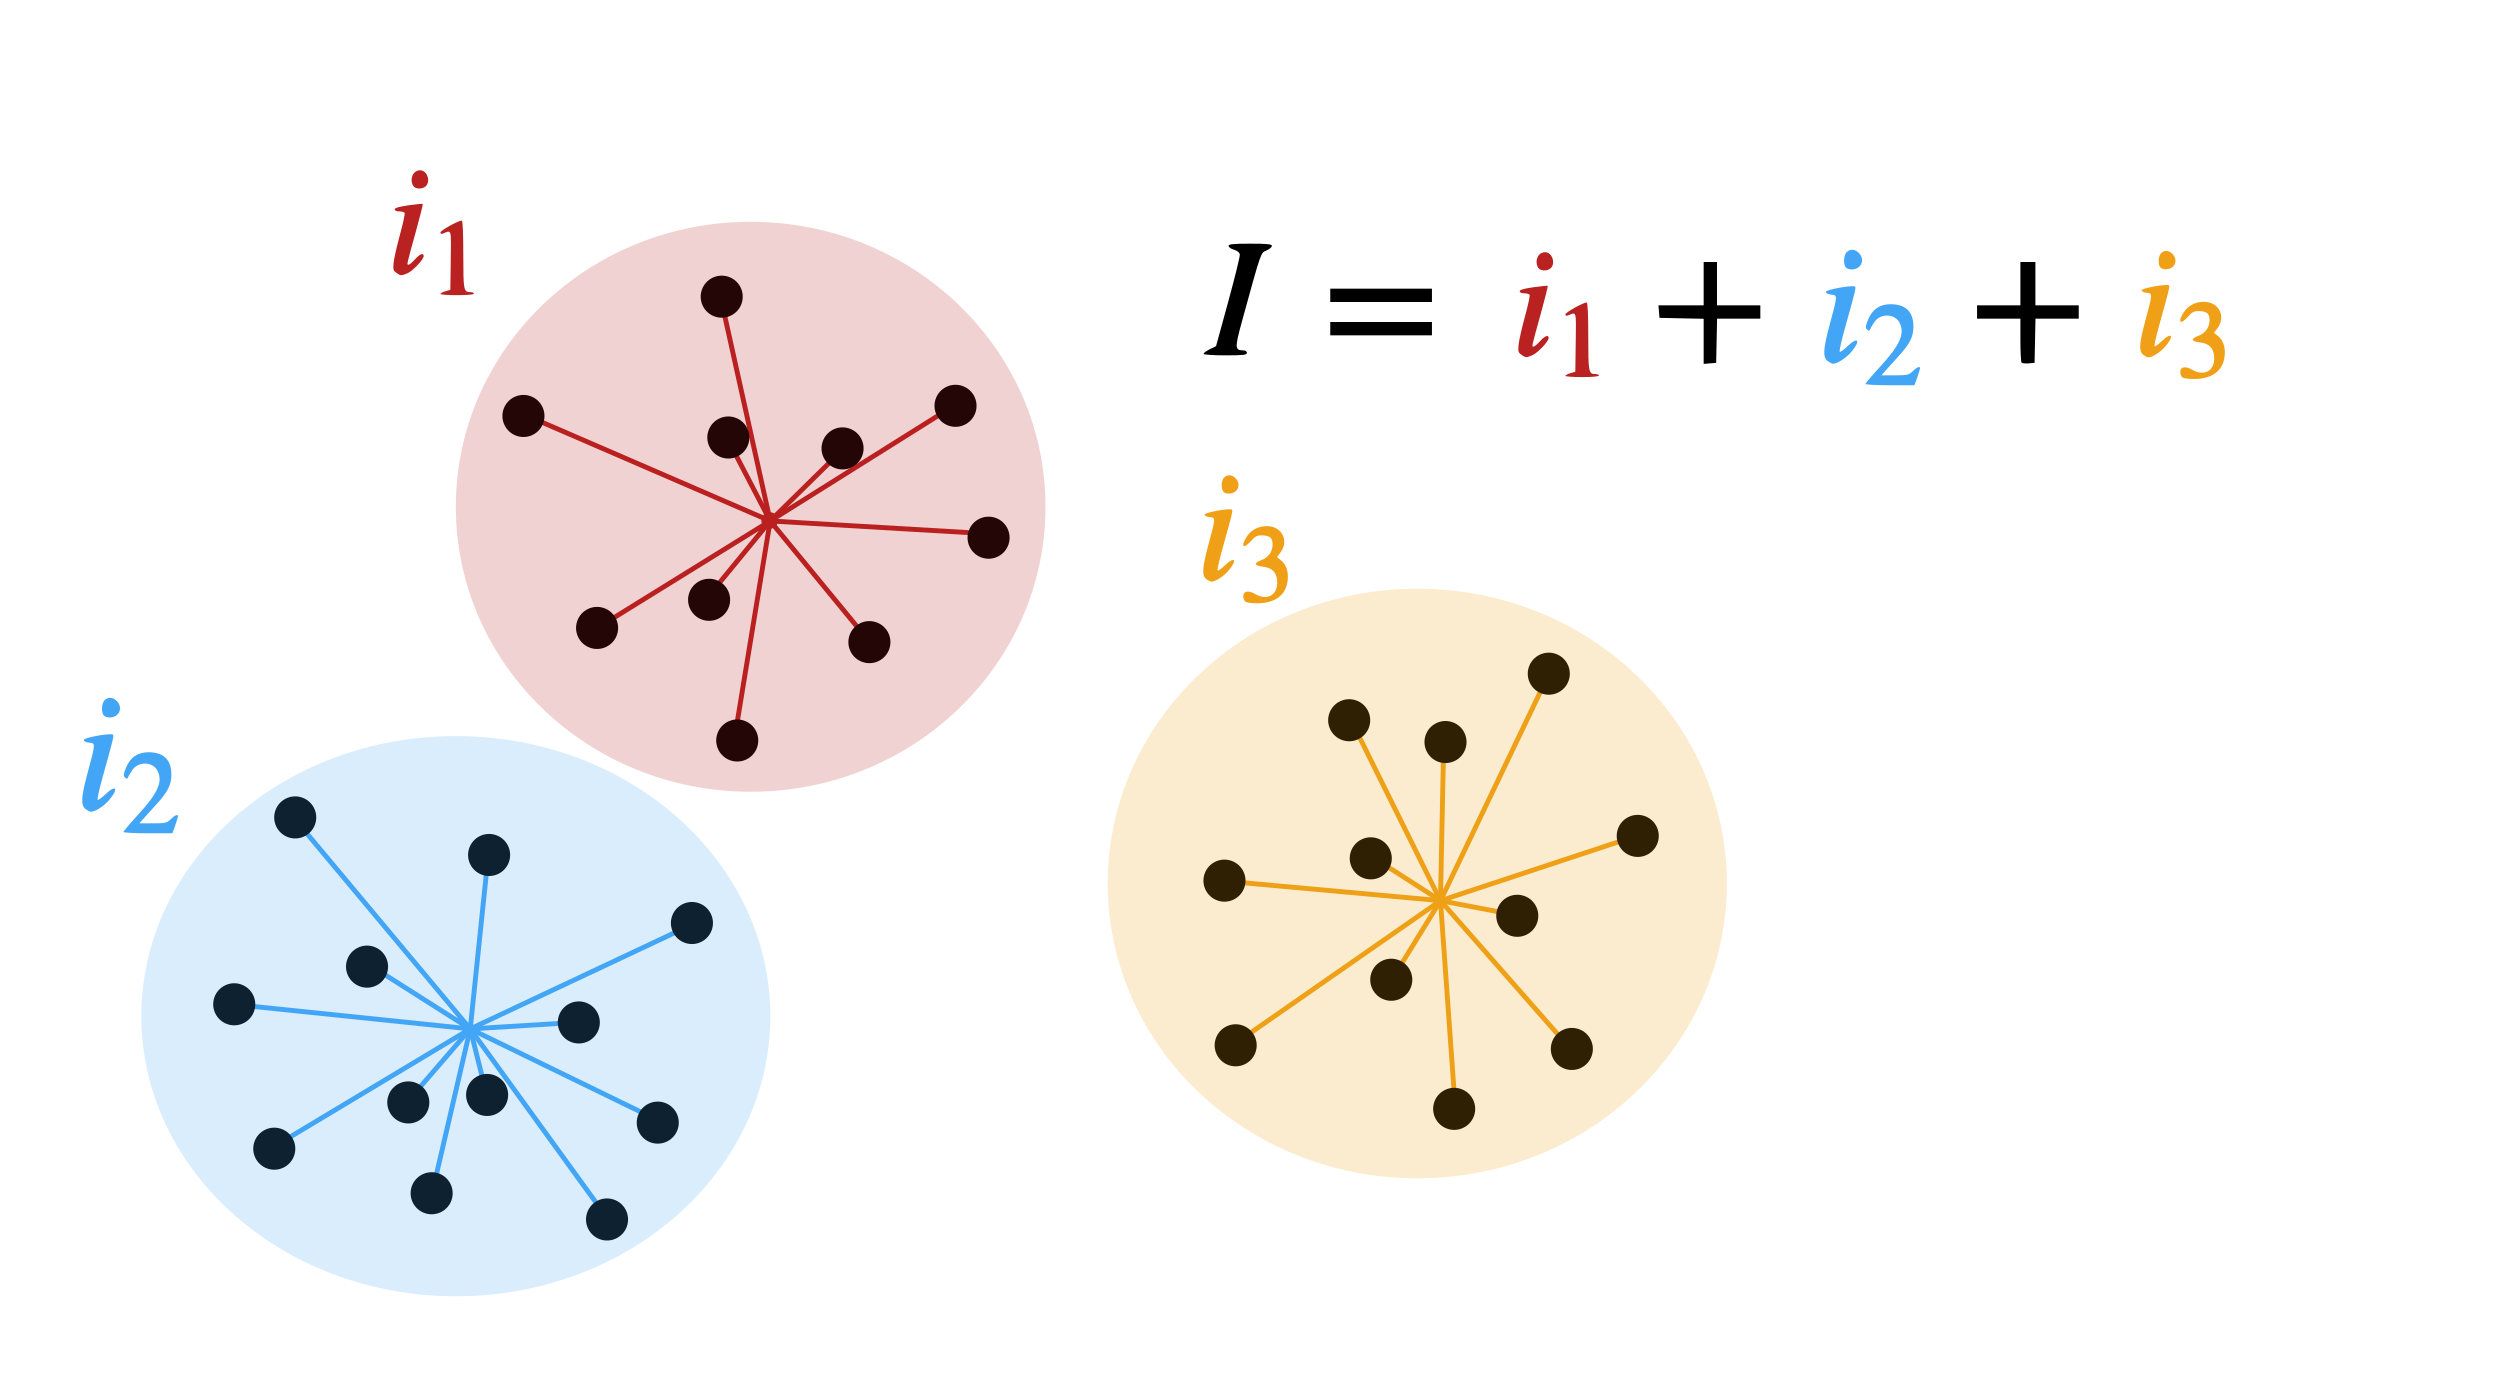 <?xml version="1.0" encoding="UTF-8" standalone="no"?>
<!-- Created with Inkscape (http://www.inkscape.org/) -->

<svg
   xmlns:dc="http://purl.org/dc/elements/1.1/"
   xmlns:cc="http://creativecommons.org/ns#"
   xmlns:rdf="http://www.w3.org/1999/02/22-rdf-syntax-ns#"
   xmlns:svg="http://www.w3.org/2000/svg"
   xmlns="http://www.w3.org/2000/svg"
   xmlns:sodipodi="http://sodipodi.sourceforge.net/DTD/sodipodi-0.dtd"
   xmlns:inkscape="http://www.inkscape.org/namespaces/inkscape"
   width="203.971mm"
   height="113.259mm"
   viewBox="0 0 203.971 113.259"
   version="1.1"
   id="svg8"
   inkscape:version="0.92.2 5c3e80d, 2017-08-06"
   sodipodi:docname="DSII_inertia.svg">
  <defs
     id="defs2">
    <style
       id="style1131">.cls-1,.cls-6{fill:none;stroke-miterlimit:10;stroke-width:5px;}.cls-1{stroke:#000;}.cls-2{font-size:55px;font-family:STIXGeneral-BoldItalic, STIXGeneral;font-weight:700;font-style:italic;}.cls-3{fill:#42a5f5;}.cls-4{fill:#ba2121;}.cls-5{fill:#efa016;}.cls-6{stroke:#ba2121;}</style>
  </defs>
  <sodipodi:namedview
     id="base"
     pagecolor="#ffffff"
     bordercolor="#666666"
     borderopacity="1.0"
     inkscape:pageopacity="0.0"
     inkscape:pageshadow="2"
     inkscape:zoom="0.7"
     inkscape:cx="336.43385"
     inkscape:cy="209.30091"
     inkscape:document-units="mm"
     inkscape:current-layer="layer1"
     showgrid="false"
     inkscape:window-width="1491"
     inkscape:window-height="948"
     inkscape:window-x="53"
     inkscape:window-y="0"
     inkscape:window-maximized="0" />
  <g
     inkscape:label="Layer 1"
     inkscape:groupmode="layer"
     id="layer1"
     transform="translate(-9.827,-13.064)">
    <rect
       style="fill:none;fill-opacity:1;stroke:none;stroke-width:0.273;stroke-miterlimit:4;stroke-dasharray:none;stroke-opacity:1"
       id="rect879"
       width="225.192"
       height="113.122"
       x="9.827"
       y="13.064" />
    <path
       style="fill:none;stroke:#efa016;stroke-width:0.4;stroke-linecap:butt;stroke-linejoin:miter;stroke-miterlimit:4;stroke-dasharray:none;stroke-opacity:1"
       d="m 136.172,68.108 -8.82,18.442 0.267,-12.963"
       id="path1853"
       inkscape:connector-curvature="0" />
    <path
       style="fill:none;stroke:#efa016;stroke-width:0.4;stroke-linecap:butt;stroke-linejoin:miter;stroke-miterlimit:4;stroke-dasharray:none;stroke-opacity:1"
       d="m 121.74,82.941 5.613,3.608 -3.875,6.281"
       id="path1855"
       inkscape:connector-curvature="0" />
    <path
       style="fill:none;stroke:#efa016;stroke-width:0.4;stroke-linecap:butt;stroke-linejoin:miter;stroke-miterlimit:4;stroke-dasharray:none;stroke-opacity:1"
       d="m 128.555,103.387 -1.203,-16.838 10.557,12.027"
       id="path1857"
       inkscape:connector-curvature="0" />
    <path
       style="fill:none;stroke:#efa016;stroke-width:0.4;stroke-linecap:butt;stroke-linejoin:miter;stroke-miterlimit:4;stroke-dasharray:none;stroke-opacity:1"
       d="M 133.633,87.752 127.352,86.549 143.522,81.204"
       id="path1859"
       inkscape:connector-curvature="0" />
    <path
       style="fill:none;stroke:#efa016;stroke-width:0.4;stroke-linecap:butt;stroke-linejoin:miter;stroke-miterlimit:4;stroke-dasharray:none;stroke-opacity:1"
       d="M 110.648,98.175 127.352,86.549 109.712,84.946"
       id="path1861"
       inkscape:connector-curvature="0" />
    <path
       style="fill:none;stroke:#efa016;stroke-width:0.4;stroke-linecap:butt;stroke-linejoin:miter;stroke-miterlimit:4;stroke-dasharray:none;stroke-opacity:1"
       d="M 127.352,86.549 120.27,72.25"
       id="path1863"
       inkscape:connector-curvature="0" />
    <path
       style="fill:#ba2121;fill-opacity:1;stroke-width:0.124"
       d="m 45.761,37.047 c 0,-0.054 0.182,-0.152 0.404,-0.217 l 0.404,-0.119 0.034,-2.407 c 0.037,-2.622 0.077,-2.48 -0.624,-2.191 -0.146,0.06 -0.217,0.033 -0.217,-0.083 0,-0.158 1.458,-0.972 1.742,-0.972 0.076,0 0.122,1.042 0.122,2.771 0,2.932 0.026,3.069 0.584,3.069 0.157,0 0.286,0.056 0.286,0.124 0,0.075 -0.538,0.124 -1.367,0.124 -0.752,0 -1.367,-0.044 -1.367,-0.099 z m -3.591,-1.721 c -0.26,-0.182 -0.284,-0.274 -0.225,-0.848 0.037,-0.354 0.27,-1.381 0.518,-2.283 0.249,-0.902 0.418,-1.694 0.377,-1.761 -0.041,-0.067 -0.24,-0.122 -0.441,-0.122 -0.225,0 -0.365,-0.065 -0.365,-0.168 0,-0.117 0.34,-0.217 1.121,-0.329 0.616,-0.088 1.141,-0.138 1.166,-0.111 0.025,0.027 -0.222,1.017 -0.55,2.199 -0.793,2.861 -0.77,2.758 -0.611,2.758 0.075,0 0.31,-0.196 0.522,-0.435 0.393,-0.444 0.712,-0.565 0.712,-0.271 0,0.277 -0.893,1.225 -1.324,1.405 -0.514,0.215 -0.547,0.213 -0.9,-0.034 z m 1.359,-7.118 c -0.306,-0.571 0.007,-1.251 0.576,-1.251 0.563,0 0.88,0.882 0.466,1.296 -0.277,0.277 -0.884,0.251 -1.043,-0.045 z"
       id="path1750"
       inkscape:connector-curvature="0" />
    <path
       style="fill:none;stroke:#ba2121;stroke-width:0.4;stroke-linecap:butt;stroke-linejoin:miter;stroke-miterlimit:4;stroke-dasharray:none;stroke-opacity:1"
       d="m 72.666,55.568 5.953,-5.859"
       id="path1754"
       inkscape:connector-curvature="0"
       sodipodi:nodetypes="cc" />
    <path
       style="fill:none;stroke:#ba2121;stroke-width:0.4;stroke-linecap:butt;stroke-linejoin:miter;stroke-miterlimit:4;stroke-dasharray:none;stroke-opacity:1"
       d="m 68.981,48.481 3.685,7.087 -20.316,-8.788"
       id="path1756"
       inkscape:connector-curvature="0" />
    <path
       style="fill:none;stroke:#ba2121;stroke-width:0.4;stroke-linecap:butt;stroke-linejoin:miter;stroke-miterlimit:4;stroke-dasharray:none;stroke-opacity:1"
       d="m 67.469,61.899 5.197,-6.331 -13.891,8.599"
       id="path1758"
       inkscape:connector-curvature="0"
       sodipodi:nodetypes="ccc" />
    <path
       style="fill:none;stroke:#ba2121;stroke-width:0.4;stroke-linecap:butt;stroke-linejoin:miter;stroke-miterlimit:4;stroke-dasharray:none;stroke-opacity:1"
       d="m 69.737,73.427 2.929,-17.859 7.843,9.544"
       id="path1760"
       inkscape:connector-curvature="0" />
    <path
       style="fill:none;stroke:#ba2121;stroke-width:0.4;stroke-linecap:butt;stroke-linejoin:miter;stroke-miterlimit:4;stroke-dasharray:none;stroke-opacity:1"
       d="m 90.336,56.607 -17.67,-1.039 15.214,-9.544"
       id="path1762"
       inkscape:connector-curvature="0" />
    <path
       style="fill:none;stroke:#ba2121;stroke-width:0.4;stroke-linecap:butt;stroke-linejoin:miter;stroke-miterlimit:4;stroke-dasharray:none;stroke-opacity:1"
       d="M 72.666,55.568 68.414,36.385"
       id="path1764"
       inkscape:connector-curvature="0"
       sodipodi:nodetypes="cc" />
    <circle
       transform="rotate(-70.974)"
       r="0.68"
       cy="86.758"
       cx="-28.821"
       id="circle1768"
       style="fill:#ba2121;fill-opacity:1;stroke:none;stroke-width:0.049;stroke-miterlimit:4;stroke-dasharray:none;stroke-opacity:1" />
    <path
       style="fill:none;stroke:#42a5f5;stroke-width:0.4;stroke-linecap:butt;stroke-linejoin:miter;stroke-miterlimit:4;stroke-dasharray:none;stroke-opacity:1"
       d="m 49.529,102.356 -1.336,-5.345 -5.078,5.88"
       id="path1770"
       inkscape:connector-curvature="0" />
    <path
       style="fill:none;stroke:#42a5f5;stroke-width:0.4;stroke-linecap:butt;stroke-linejoin:miter;stroke-miterlimit:4;stroke-dasharray:none;stroke-opacity:1"
       d="m 56.879,96.476 -8.686,0.535 15.368,7.484"
       id="path1772"
       inkscape:connector-curvature="0"
       sodipodi:nodetypes="ccc" />
    <path
       style="fill:none;stroke:#42a5f5;stroke-width:0.4;stroke-linecap:butt;stroke-linejoin:miter;stroke-miterlimit:4;stroke-dasharray:none;stroke-opacity:1"
       d="M 66.367,88.458 48.193,97.01 49.663,82.845"
       id="path1774"
       inkscape:connector-curvature="0"
       sodipodi:nodetypes="ccc" />
    <path
       style="fill:none;stroke:#42a5f5;stroke-width:0.4;stroke-linecap:butt;stroke-linejoin:miter;stroke-miterlimit:4;stroke-dasharray:none;stroke-opacity:1"
       d="m 39.774,91.665 8.419,5.345 L 33.894,79.905"
       id="path1778"
       inkscape:connector-curvature="0" />
    <path
       style="fill:none;stroke:#42a5f5;stroke-width:0.4;stroke-linecap:butt;stroke-linejoin:miter;stroke-miterlimit:4;stroke-dasharray:none;stroke-opacity:1"
       d="m 28.816,95.006 19.377,2.005 -16.036,9.622"
       id="path1780"
       inkscape:connector-curvature="0" />
    <path
       style="fill:none;stroke:#42a5f5;stroke-width:0.4;stroke-linecap:butt;stroke-linejoin:miter;stroke-miterlimit:4;stroke-dasharray:none;stroke-opacity:1"
       d="m 48.193,97.01 -3.074,13.23"
       id="path1782"
       inkscape:connector-curvature="0"
       sodipodi:nodetypes="cc" />
    <path
       style="fill:none;stroke:#42a5f5;stroke-width:0.4;stroke-linecap:butt;stroke-linejoin:miter;stroke-miterlimit:4;stroke-dasharray:none;stroke-opacity:1"
       d="M 48.193,97.01 59.418,112.512"
       id="path1784"
       inkscape:connector-curvature="0" />
    <path
       style="fill:#42a5f5;fill-opacity:1;stroke:none;stroke-width:0.135;stroke-opacity:1"
       d="m 19.899,80.942 c 0,-0.059 0.537,-0.693 1.194,-1.407 1.625,-1.768 2.039,-2.706 1.583,-3.589 -0.39,-0.755 -1.563,-0.783 -2.056,-0.05 -0.164,0.245 -0.326,0.518 -0.358,0.607 -0.046,0.125 -0.1,0.124 -0.237,-0.005 -0.146,-0.138 -0.131,-0.28 0.087,-0.806 0.349,-0.842 0.951,-1.253 1.836,-1.253 1.234,0 1.862,0.617 1.862,1.828 0,0.839 -0.302,1.427 -1.276,2.483 -0.448,0.486 -0.93,1.019 -1.072,1.186 l -0.257,0.304 h 1.106 c 1,0 1.139,-0.032 1.444,-0.337 0.331,-0.331 0.594,-0.436 0.595,-0.236 3.64e-4,0.056 -0.103,0.39 -0.229,0.742 l -0.23,0.641 H 21.896 c -1.098,0 -1.997,-0.049 -1.997,-0.108 z m -3.073,-1.856 c -0.427,-0.299 -0.391,-0.965 0.16,-3.009 0.646,-2.395 0.645,-2.371 0.113,-2.422 -0.254,-0.025 -0.438,-0.118 -0.438,-0.222 0,-0.189 2.23,-0.586 2.39,-0.425 0.083,0.083 0.004,0.405 -0.86,3.496 -0.266,0.95 -0.444,1.765 -0.397,1.812 0.047,0.047 0.315,-0.138 0.595,-0.411 0.901,-0.88 1.168,-0.53 0.337,0.44 -0.43,0.502 -1.134,0.951 -1.492,0.951 -0.06,0 -0.244,-0.095 -0.409,-0.21 z m 1.481,-7.641 c -0.231,-0.231 -0.2,-0.995 0.05,-1.245 0.289,-0.289 0.678,-0.266 1.002,0.058 0.337,0.337 0.347,0.833 0.023,1.126 -0.289,0.261 -0.844,0.293 -1.075,0.061 z"
       id="path1851"
       inkscape:connector-curvature="0" />
    <circle
       r="1.716"
       cy="84.196"
       cx="-36.55"
       id="circle1548"
       style="fill:#000000;fill-opacity:1;stroke:none;stroke-width:0.124;stroke-miterlimit:4;stroke-dasharray:none;stroke-opacity:1"
       transform="rotate(-70.974)" />
    <circle
       r="1.716"
       cy="81.363"
       cx="-23.52"
       id="circle1552"
       style="fill:#000000;fill-opacity:1;stroke:none;stroke-width:0.124;stroke-miterlimit:4;stroke-dasharray:none;stroke-opacity:1"
       transform="rotate(-70.974)" />
    <circle
       style="fill:#000000;fill-opacity:1;stroke:none;stroke-width:0.124;stroke-miterlimit:4;stroke-dasharray:none;stroke-opacity:1"
       id="circle1554"
       cx="-21.323"
       cy="90.463"
       r="1.716"
       transform="rotate(-70.974)" />
    <circle
       style="fill:#000000;fill-opacity:1;stroke:none;stroke-width:0.124;stroke-miterlimit:4;stroke-dasharray:none;stroke-opacity:1"
       id="circle1558"
       cx="-35.552"
       cy="97.687"
       r="1.716"
       transform="rotate(-70.974)" />
    <circle
       r="1.716"
       cy="90.109"
       cx="-46.653"
       id="circle1560"
       style="fill:#000000;fill-opacity:1;stroke:none;stroke-width:0.124;stroke-miterlimit:4;stroke-dasharray:none;stroke-opacity:1"
       transform="rotate(-70.974)" />
    <circle
       style="fill:#000000;fill-opacity:1;stroke:none;stroke-width:0.124;stroke-miterlimit:4;stroke-dasharray:none;stroke-opacity:1"
       id="circle1562"
       cx="-41.699"
       cy="76.305"
       r="1.716"
       transform="rotate(-70.974)" />
    <circle
       r="1.716"
       cy="104.101"
       cx="-24.327"
       id="circle1556"
       style="fill:#000000;fill-opacity:1;stroke:none;stroke-width:0.124;stroke-miterlimit:4;stroke-dasharray:none;stroke-opacity:1"
       transform="rotate(-70.974)" />
    <circle
       r="1.716"
       cy="64.987"
       cx="-27.308"
       id="circle1564"
       style="fill:#000000;fill-opacity:1;stroke:none;stroke-width:0.124;stroke-miterlimit:4;stroke-dasharray:none;stroke-opacity:1"
       transform="rotate(-70.974)" />
    <circle
       style="fill:#000000;fill-opacity:1;stroke:none;stroke-width:0.124;stroke-miterlimit:4;stroke-dasharray:none;stroke-opacity:1"
       id="circle1566"
       cx="-12.834"
       cy="77.107"
       r="1.716"
       transform="rotate(-70.974)" />
    <circle
       style="fill:#000000;fill-opacity:1;stroke:none;stroke-width:0.124;stroke-miterlimit:4;stroke-dasharray:none;stroke-opacity:1"
       id="circle1570"
       cx="-15.033"
       cy="98.043"
       r="1.716"
       transform="rotate(-70.974)" />
    <circle
       r="1.716"
       cy="80.244"
       cx="-80.646"
       id="circle1526"
       style="fill:#000000;fill-opacity:1;stroke:none;stroke-width:0.124;stroke-miterlimit:4;stroke-dasharray:none;stroke-opacity:1"
       transform="rotate(-70.974)" />
    <circle
       style="fill:#000000;fill-opacity:1;stroke:none;stroke-width:0.124;stroke-miterlimit:4;stroke-dasharray:none;stroke-opacity:1"
       id="circle1528"
       cx="-73.942"
       cy="67.57"
       r="1.716"
       transform="rotate(-70.974)" />
    <circle
       r="1.716"
       cy="92.806"
       cx="-87.061"
       id="circle1534"
       style="fill:#000000;fill-opacity:1;stroke:none;stroke-width:0.124;stroke-miterlimit:4;stroke-dasharray:none;stroke-opacity:1"
       transform="rotate(-70.974)" />
    <circle
       style="fill:#000000;fill-opacity:1;stroke:none;stroke-width:0.124;stroke-miterlimit:4;stroke-dasharray:none;stroke-opacity:1"
       id="circle1536"
       cx="-89.703"
       cy="78.58"
       r="1.716"
       transform="rotate(-70.974)" />
    <circle
       r="1.716"
       cy="65.257"
       cx="-90.452"
       id="circle1538"
       style="fill:#000000;fill-opacity:1;stroke:none;stroke-width:0.124;stroke-miterlimit:4;stroke-dasharray:none;stroke-opacity:1"
       transform="rotate(-70.974)" />
    <circle
       style="fill:#000000;fill-opacity:1;stroke:none;stroke-width:0.124;stroke-miterlimit:4;stroke-dasharray:none;stroke-opacity:1"
       id="circle1540"
       cx="-80.379"
       cy="58.328"
       r="1.716"
       transform="rotate(-70.974)" />
    <circle
       style="fill:#000000;fill-opacity:1;stroke:none;stroke-width:0.124;stroke-miterlimit:4;stroke-dasharray:none;stroke-opacity:1"
       id="circle1544"
       cx="-64.343"
       cy="58.061"
       r="1.716"
       transform="rotate(-70.974)" />
    <circle
       r="1.716"
       cy="91.469"
       cx="-61.937"
       id="circle1546"
       style="fill:#000000;fill-opacity:1;stroke:none;stroke-width:0.124;stroke-miterlimit:4;stroke-dasharray:none;stroke-opacity:1"
       transform="rotate(-70.974)" />
    <circle
       style="fill:#000000;fill-opacity:1;stroke:none;stroke-width:0.124;stroke-miterlimit:4;stroke-dasharray:none;stroke-opacity:1"
       id="path815"
       cx="-83.319"
       cy="74.364"
       r="1.716"
       transform="rotate(-70.974)" />
    <circle
       r="1.716"
       cy="85.388"
       cx="-72.615"
       id="circle1530"
       style="fill:#000000;fill-opacity:1;stroke:none;stroke-width:0.124;stroke-miterlimit:4;stroke-dasharray:none;stroke-opacity:1"
       transform="rotate(-70.974)" />
    <circle
       style="fill:#000000;fill-opacity:1;stroke:none;stroke-width:0.124;stroke-miterlimit:4;stroke-dasharray:none;stroke-opacity:1"
       id="circle1532"
       cx="-78.241"
       cy="94.142"
       r="1.716"
       transform="rotate(-70.974)" />
    <circle
       r="1.716"
       cy="74.015"
       cx="-62.083"
       id="circle1542"
       style="fill:#000000;fill-opacity:1;stroke:none;stroke-width:0.124;stroke-miterlimit:4;stroke-dasharray:none;stroke-opacity:1"
       transform="rotate(-70.974)" />
    <circle
       style="fill:#000000;fill-opacity:1;stroke:none;stroke-width:0.124;stroke-miterlimit:4;stroke-dasharray:none;stroke-opacity:1"
       id="circle1572"
       cx="-47.712"
       cy="146.919"
       r="1.716"
       transform="rotate(-70.974)" />
    <circle
       style="fill:#000000;fill-opacity:1;stroke:none;stroke-width:0.124;stroke-miterlimit:4;stroke-dasharray:none;stroke-opacity:1"
       id="circle1574"
       cx="-38.892"
       cy="142.108"
       r="1.716"
       transform="rotate(-70.974)" />
    <circle
       r="1.716"
       cy="154.937"
       cx="-39.427"
       id="circle1576"
       style="fill:#000000;fill-opacity:1;stroke:none;stroke-width:0.124;stroke-miterlimit:4;stroke-dasharray:none;stroke-opacity:1"
       transform="rotate(-70.974)" />
    <circle
       style="fill:#000000;fill-opacity:1;stroke:none;stroke-width:0.124;stroke-miterlimit:4;stroke-dasharray:none;stroke-opacity:1"
       id="circle1578"
       cx="-30.061"
       cy="162.103"
       r="1.716"
       transform="rotate(-70.974)" />
    <circle
       r="1.716"
       cy="162.687"
       cx="-48.246"
       id="circle1580"
       style="fill:#000000;fill-opacity:1;stroke:none;stroke-width:0.124;stroke-miterlimit:4;stroke-dasharray:none;stroke-opacity:1"
       transform="rotate(-70.974)" />
    <circle
       style="fill:#000000;fill-opacity:1;stroke:none;stroke-width:0.124;stroke-miterlimit:4;stroke-dasharray:none;stroke-opacity:1"
       id="circle1582"
       cx="-55.997"
       cy="155.204"
       r="1.716"
       transform="rotate(-70.974)" />
    <circle
       r="1.716"
       cy="136.661"
       cx="-56.906"
       id="circle1584"
       style="fill:#000000;fill-opacity:1;stroke:none;stroke-width:0.124;stroke-miterlimit:4;stroke-dasharray:none;stroke-opacity:1"
       transform="rotate(-70.974)" />
    <circle
       style="fill:#000000;fill-opacity:1;stroke:none;stroke-width:0.124;stroke-miterlimit:4;stroke-dasharray:none;stroke-opacity:1"
       id="circle1586"
       cx="-44.505"
       cy="131.417"
       r="1.716"
       transform="rotate(-70.974)" />
    <circle
       r="1.716"
       cy="144.78"
       cx="-27.934"
       id="circle1588"
       style="fill:#000000;fill-opacity:1;stroke:none;stroke-width:0.124;stroke-miterlimit:4;stroke-dasharray:none;stroke-opacity:1"
       transform="rotate(-70.974)" />
    <circle
       r="1.716"
       cy="150.928"
       cx="-19.916"
       id="circle1590"
       style="fill:#000000;fill-opacity:1;stroke:none;stroke-width:0.124;stroke-miterlimit:4;stroke-dasharray:none;stroke-opacity:1"
       transform="rotate(-70.974)" />
    <circle
       r="1.716"
       cy="136.77"
       cx="-28.815"
       id="circle1592"
       style="fill:#000000;fill-opacity:1;stroke:none;stroke-width:0.124;stroke-miterlimit:4;stroke-dasharray:none;stroke-opacity:1"
       transform="rotate(-70.974)" />
    <path
       style="fill:#efa016;fill-opacity:1;stroke-width:0.126"
       d="m 111.414,62.136 c -0.083,-0.083 -0.151,-0.278 -0.151,-0.432 0,-0.414 0.425,-0.495 0.956,-0.182 0.961,0.567 1.815,0.133 1.815,-0.922 0,-0.791 -0.379,-1.212 -1.17,-1.301 -0.703,-0.079 -0.769,-0.298 -0.157,-0.52 0.595,-0.215 0.949,-0.697 0.949,-1.291 0,-0.556 -0.233,-0.743 -0.924,-0.743 -0.341,0 -0.521,0.096 -0.823,0.441 -0.62,0.706 -0.884,0.516 -0.396,-0.285 0.356,-0.584 0.955,-0.911 1.668,-0.912 1.224,-0.001 1.84,1.173 1.124,2.141 l -0.289,0.391 0.307,0.241 c 0.437,0.344 0.634,0.909 0.566,1.621 -0.118,1.226 -0.999,1.897 -2.499,1.902 -0.477,0.002 -0.889,-0.061 -0.976,-0.148 z m -3.147,-1.809 c -0.398,-0.279 -0.365,-0.901 0.15,-2.81 0.603,-2.236 0.602,-2.214 0.106,-2.262 -0.237,-0.023 -0.409,-0.11 -0.409,-0.207 0,-0.177 2.082,-0.547 2.232,-0.397 0.078,0.078 0.004,0.378 -0.803,3.264 -0.248,0.887 -0.415,1.648 -0.371,1.693 0.044,0.044 0.294,-0.129 0.556,-0.384 0.841,-0.822 1.091,-0.495 0.315,0.411 -0.402,0.469 -1.059,0.888 -1.393,0.888 -0.056,0 -0.228,-0.088 -0.382,-0.196 z m 1.383,-7.136 c -0.216,-0.216 -0.187,-0.929 0.047,-1.163 0.27,-0.27 0.633,-0.249 0.936,0.054 0.314,0.314 0.324,0.778 0.022,1.051 -0.27,0.244 -0.788,0.273 -1.004,0.057 z"
       id="path1930"
       inkscape:connector-curvature="0" />
    <path
       style="fill:#000000;stroke-width:0.136"
       d="M 148.826,40.913 V 39.073 l -1.802,-0.038 -1.802,-0.038 -0.042,-0.51 -0.042,-0.51 h 1.844 1.844 v -1.768 -1.768 h 0.544 0.544 v 1.768 1.768 h 1.768 1.768 v 0.544 0.544 h -1.764 -1.764 l -0.038,1.802 -0.038,1.802 -0.51,0.042 -0.51,0.042 z m 25.939,1.74 c -0.053,-0.053 -0.097,-0.883 -0.097,-1.843 v -1.745 h -1.768 -1.768 v -0.544 -0.544 h 1.768 1.768 v -1.768 -1.768 h 0.612 0.612 v 1.768 1.768 h 1.768 1.768 v 0.544 0.544 h -1.764 -1.764 l -0.038,1.802 -0.038,1.802 -0.481,0.04 c -0.264,0.022 -0.525,-0.003 -0.578,-0.057 z m -66.741,-0.721 c 0,-0.069 0.229,-0.237 0.509,-0.374 l 0.509,-0.249 0.987,-3.604 c 0.543,-1.982 0.972,-3.725 0.953,-3.872 -0.022,-0.171 -0.193,-0.313 -0.476,-0.394 -0.243,-0.069 -0.442,-0.209 -0.442,-0.311 0,-0.146 0.371,-0.184 1.768,-0.184 1.373,0 1.768,0.04 1.768,0.179 0,0.099 -0.199,0.267 -0.442,0.374 -0.484,0.213 -0.402,-0.022 -2.011,5.826 -0.574,2.087 -0.565,2.325 0.089,2.325 0.197,0 0.323,0.08 0.323,0.204 0,0.171 -0.287,0.204 -1.768,0.204 -0.982,0 -1.768,-0.055 -1.768,-0.125 z m 10.337,-2.051 v -0.544 h 4.148 4.148 v 0.544 0.544 h -4.148 -4.148 z m 0,-2.72 v -0.544 h 4.148 4.148 v 0.544 0.544 h -4.148 -4.148 z"
       id="path1997"
       inkscape:connector-curvature="0"
       inkscape:transform-center-x="27.395739"
       inkscape:transform-center-y="-53.334196"
       sodipodi:nodetypes="ccccccccccccccccccccccccccscccccccccccccccccccccccccccsccssscsssscccccccccccccccccccc" />
    <path
       inkscape:connector-curvature="0"
       id="path1999"
       d="m 187.86,43.836 c -0.083,-0.083 -0.151,-0.278 -0.151,-0.432 0,-0.414 0.425,-0.495 0.956,-0.182 0.961,0.567 1.815,0.133 1.815,-0.922 0,-0.791 -0.379,-1.212 -1.17,-1.301 -0.703,-0.079 -0.769,-0.298 -0.157,-0.52 0.595,-0.215 0.949,-0.697 0.949,-1.291 0,-0.556 -0.233,-0.743 -0.924,-0.743 -0.341,0 -0.521,0.096 -0.823,0.441 -0.62,0.706 -0.884,0.516 -0.396,-0.285 0.356,-0.584 0.955,-0.911 1.668,-0.912 1.224,-10e-4 1.84,1.173 1.124,2.141 l -0.289,0.391 0.307,0.241 c 0.437,0.344 0.634,0.909 0.566,1.621 -0.118,1.226 -0.999,1.897 -2.499,1.902 -0.477,0.002 -0.889,-0.061 -0.976,-0.148 z m -3.147,-1.809 c -0.398,-0.279 -0.365,-0.901 0.15,-2.81 0.603,-2.236 0.602,-2.214 0.106,-2.262 -0.237,-0.023 -0.409,-0.11 -0.409,-0.207 0,-0.177 2.082,-0.547 2.232,-0.397 0.078,0.078 0.004,0.378 -0.803,3.264 -0.248,0.887 -0.415,1.648 -0.371,1.693 0.044,0.044 0.294,-0.129 0.556,-0.384 0.841,-0.822 1.091,-0.495 0.315,0.411 -0.402,0.469 -1.059,0.888 -1.393,0.888 -0.056,0 -0.228,-0.088 -0.382,-0.196 z m 1.383,-7.136 c -0.216,-0.216 -0.187,-0.929 0.047,-1.163 0.27,-0.27 0.633,-0.249 0.936,0.054 0.314,0.314 0.324,0.778 0.022,1.051 -0.27,0.244 -0.788,0.273 -1.004,0.057 z"
       style="fill:#efa016;fill-opacity:1;stroke-width:0.126" />
    <path
       inkscape:connector-curvature="0"
       id="path2001"
       d="m 137.546,43.73 c 0,-0.054 0.182,-0.152 0.404,-0.217 l 0.404,-0.119 0.034,-2.407 c 0.037,-2.622 0.077,-2.48 -0.624,-2.191 -0.146,0.06 -0.217,0.033 -0.217,-0.083 0,-0.158 1.458,-0.972 1.742,-0.972 0.076,0 0.122,1.042 0.122,2.771 0,2.932 0.026,3.069 0.584,3.069 0.157,0 0.286,0.056 0.286,0.124 0,0.075 -0.538,0.124 -1.367,0.124 -0.752,0 -1.367,-0.044 -1.367,-0.099 z m -3.591,-1.721 c -0.26,-0.182 -0.284,-0.274 -0.225,-0.848 0.036,-0.354 0.27,-1.381 0.518,-2.283 0.249,-0.902 0.418,-1.694 0.377,-1.761 -0.041,-0.067 -0.24,-0.122 -0.441,-0.122 -0.225,0 -0.365,-0.065 -0.365,-0.168 0,-0.117 0.34,-0.217 1.121,-0.329 0.616,-0.088 1.141,-0.138 1.166,-0.111 0.025,0.027 -0.222,1.017 -0.55,2.199 -0.793,2.861 -0.77,2.758 -0.611,2.758 0.075,0 0.31,-0.196 0.522,-0.435 0.393,-0.444 0.712,-0.565 0.712,-0.271 0,0.277 -0.893,1.225 -1.324,1.405 -0.514,0.215 -0.547,0.213 -0.9,-0.034 z m 1.359,-7.118 c -0.306,-0.571 0.007,-1.251 0.576,-1.251 0.563,0 0.88,0.882 0.466,1.296 -0.277,0.277 -0.884,0.251 -1.043,-0.045 z"
       style="fill:#ba2121;fill-opacity:1;stroke-width:0.124" />
    <path
       inkscape:connector-curvature="0"
       id="path2003"
       d="m 162.03,44.388 c 0,-0.059 0.537,-0.693 1.194,-1.407 1.625,-1.768 2.039,-2.706 1.583,-3.589 -0.39,-0.755 -1.563,-0.783 -2.056,-0.05 -0.164,0.245 -0.326,0.518 -0.358,0.607 -0.046,0.125 -0.1,0.124 -0.237,-0.005 -0.146,-0.138 -0.131,-0.28 0.087,-0.806 0.349,-0.842 0.951,-1.253 1.836,-1.253 1.234,0 1.862,0.617 1.862,1.828 0,0.839 -0.302,1.427 -1.276,2.483 -0.448,0.486 -0.93,1.019 -1.072,1.186 l -0.257,0.304 h 1.106 c 1,0 1.139,-0.032 1.444,-0.337 0.331,-0.331 0.594,-0.436 0.595,-0.236 3.6e-4,0.056 -0.103,0.39 -0.229,0.742 l -0.23,0.641 h -1.997 c -1.098,0 -1.997,-0.049 -1.997,-0.108 z m -3.073,-1.856 c -0.427,-0.299 -0.391,-0.965 0.16,-3.009 0.646,-2.395 0.645,-2.371 0.113,-2.422 -0.254,-0.025 -0.438,-0.118 -0.438,-0.222 0,-0.189 2.23,-0.586 2.39,-0.425 0.083,0.083 0.004,0.405 -0.86,3.496 -0.266,0.95 -0.444,1.765 -0.397,1.812 0.047,0.047 0.315,-0.138 0.595,-0.411 0.901,-0.88 1.168,-0.53 0.337,0.44 -0.43,0.502 -1.134,0.951 -1.492,0.951 -0.06,0 -0.244,-0.095 -0.409,-0.21 z m 1.481,-7.641 c -0.231,-0.231 -0.2,-0.995 0.05,-1.245 0.289,-0.289 0.678,-0.266 1.002,0.058 0.337,0.337 0.347,0.833 0.023,1.126 -0.289,0.261 -0.844,0.293 -1.075,0.061 z"
       style="fill:#42a5f5;fill-opacity:1;stroke:none;stroke-width:0.135;stroke-opacity:1" />
    <ellipse
       style="opacity:0.2;fill:#efa016;fill-opacity:1;stroke:none;stroke-width:0.4;stroke-miterlimit:4;stroke-dasharray:none;stroke-opacity:1"
       id="path3141"
       cx="125.462"
       cy="85.147"
       rx="25.257"
       ry="24.054" />
    <ellipse
       ry="23.252"
       rx="24.054"
       cy="54.411"
       cx="71.073"
       id="ellipse3143"
       style="opacity:0.2;fill:#ba2121;fill-opacity:1;stroke:none;stroke-width:0.384;stroke-miterlimit:4;stroke-dasharray:none;stroke-opacity:1" />
    <ellipse
       style="opacity:0.2;fill:#42a5f5;fill-opacity:1;stroke:none;stroke-width:0.393;stroke-miterlimit:4;stroke-dasharray:none;stroke-opacity:1"
       id="ellipse3145"
       cx="47.018"
       cy="95.971"
       rx="25.658"
       ry="22.852" />
    <rect
       style="opacity:0.2;fill:none;fill-opacity:1;stroke:none;stroke-width:0.4;stroke-miterlimit:4;stroke-dasharray:none;stroke-opacity:1"
       id="rect3212"
       width="225.192"
       height="113.122"
       x="9.827"
       y="13.064" />
    <rect
       style="fill:none;fill-opacity:1;stroke:none;stroke-width:0.27;stroke-miterlimit:4;stroke-dasharray:none;stroke-opacity:1"
       id="rect881"
       width="203.971"
       height="113.259"
       x="9.827"
       y="13.064" />
  </g>
</svg>
